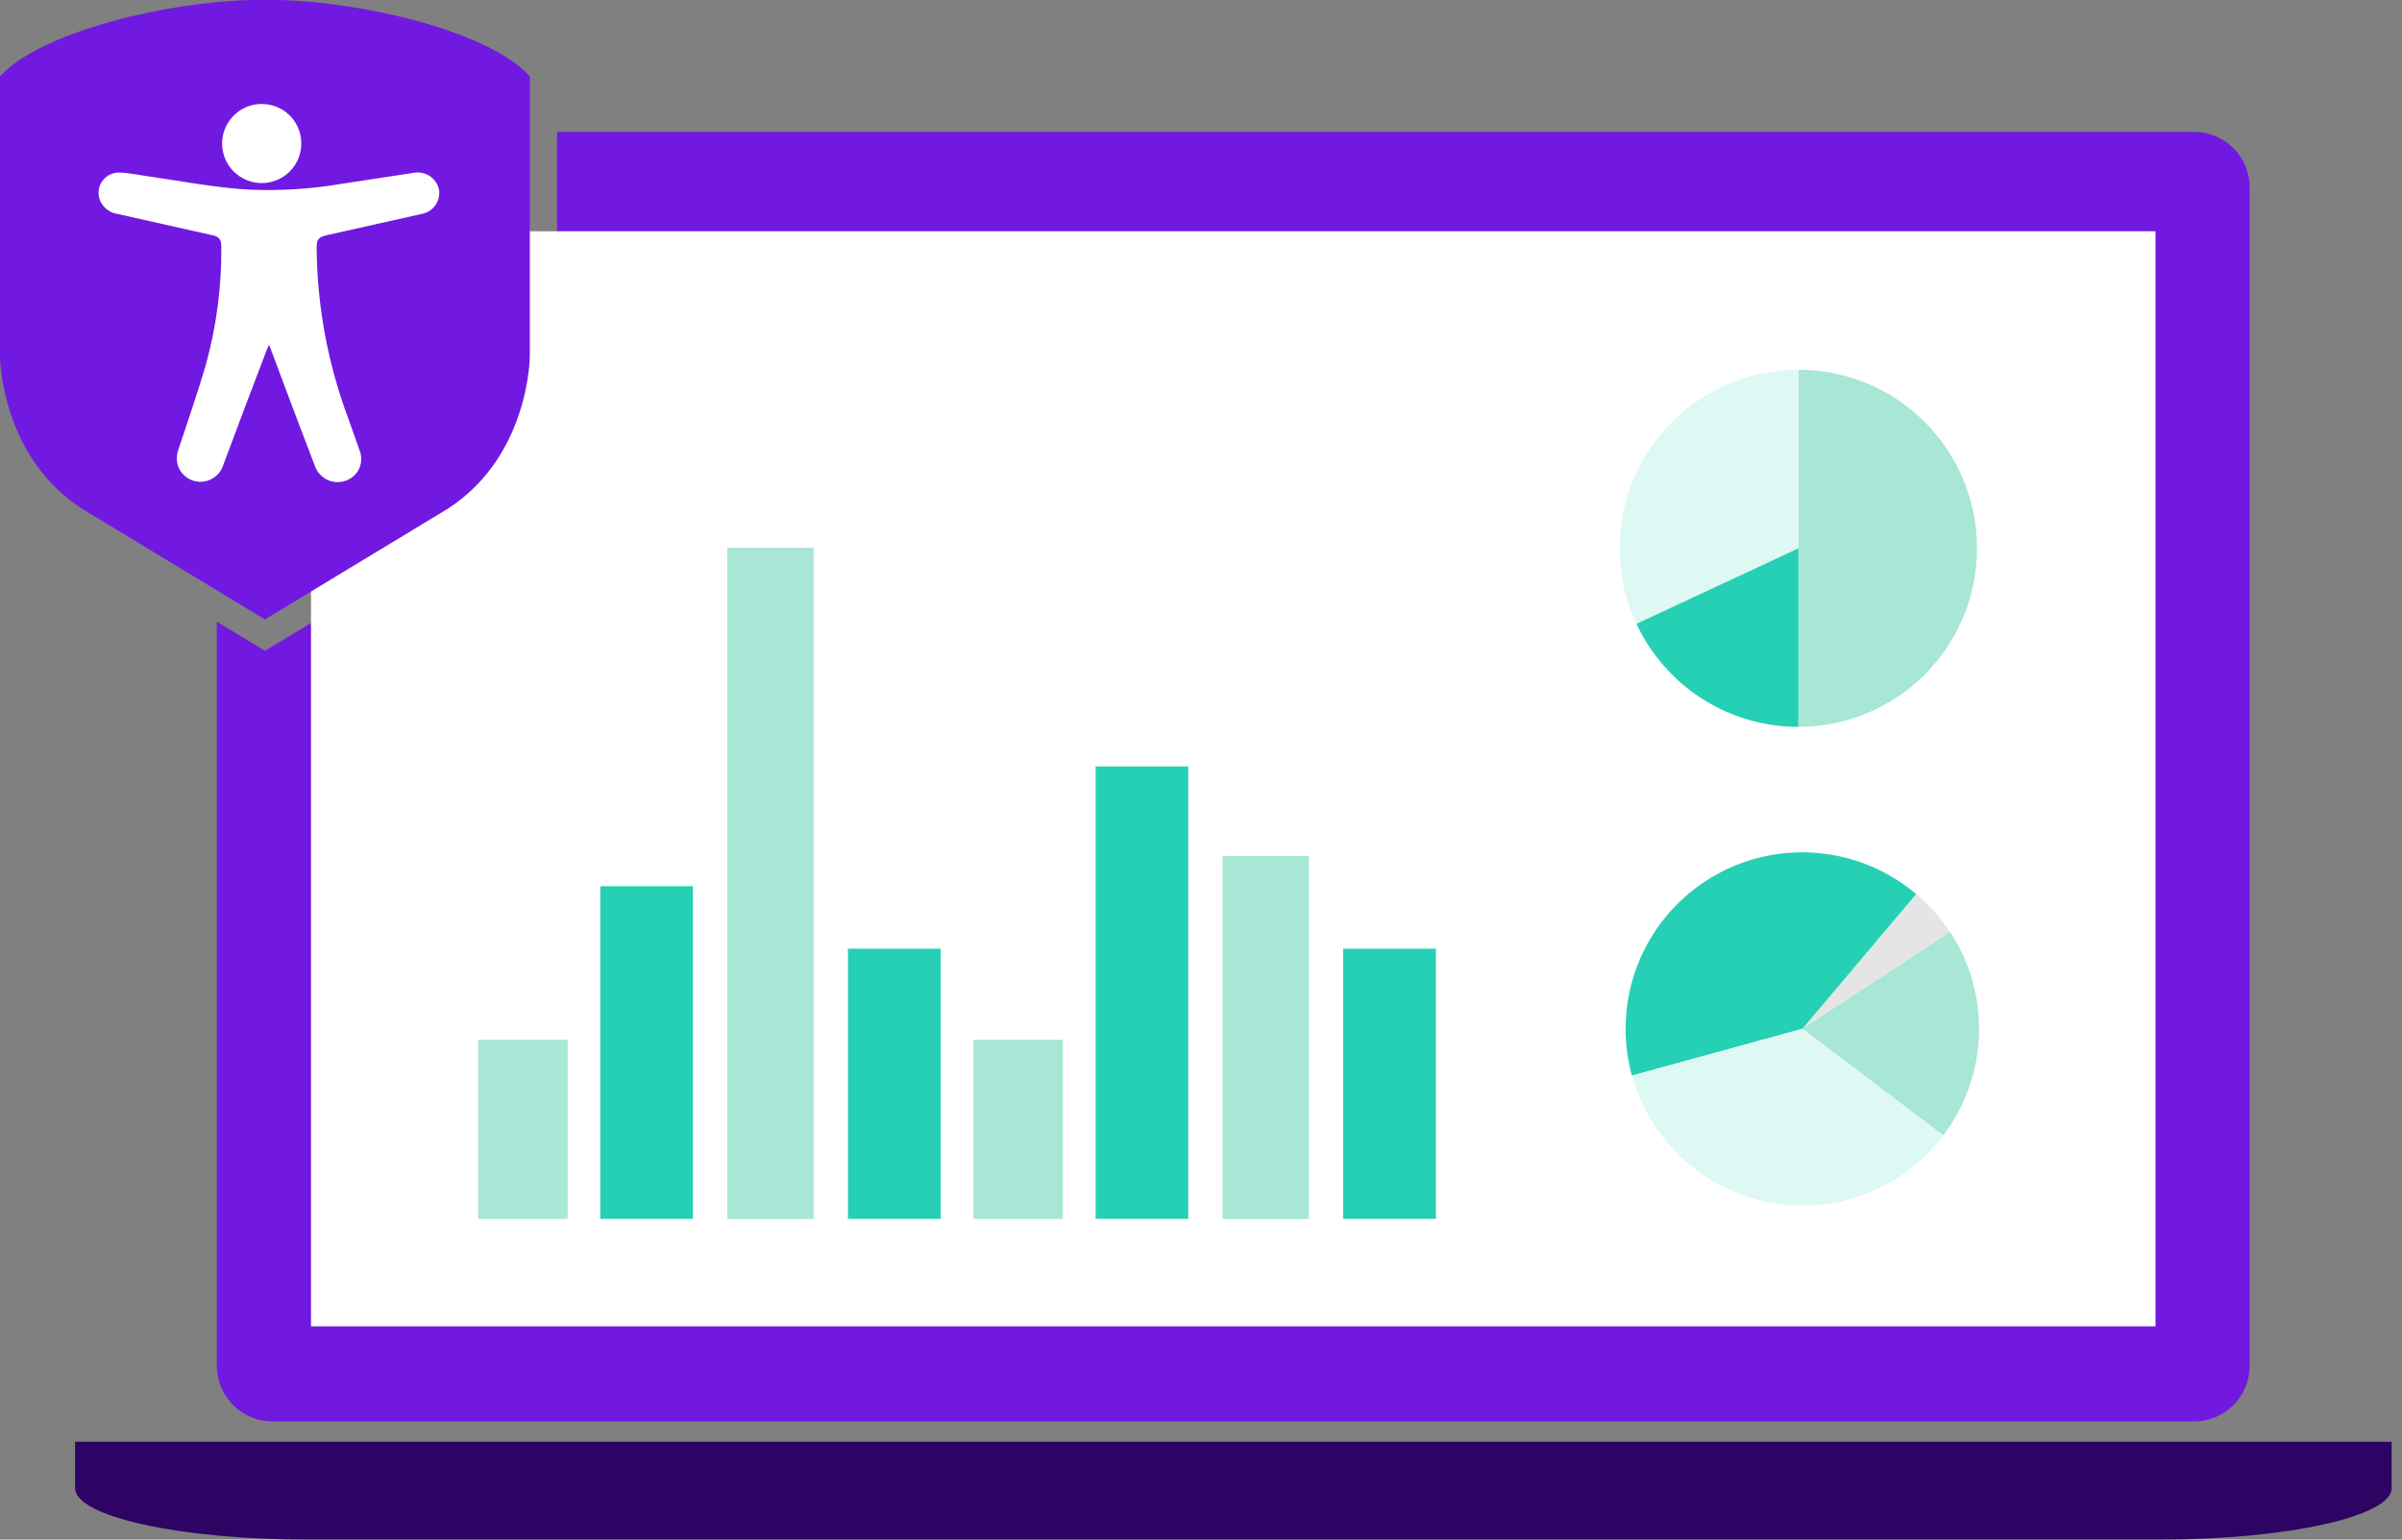 <svg width="195" height="125" viewBox="0 0 195 125" fill="none" xmlns="http://www.w3.org/2000/svg">
<rect x="0" y="0" width="195" height="125" fill="#808080" stroke="none"/>
<path d="M194.162 117.057V120.821C194.162 123.122 185.677 125 175.305 125H24.95C14.578 125 6.093 123.122 6.093 120.821V117.057H194.162Z" fill="#2D0363"/>
<path d="M178.121 10.706H45.223V29.282C45.223 29.282 45.223 38.751 37.199 43.355L21.51 52.842L17.602 50.477V110.892C17.602 112.089 18.077 113.237 18.924 114.083C19.77 114.929 20.918 115.405 22.115 115.405H178.121C179.318 115.405 180.466 114.929 181.313 114.083C182.159 113.237 182.635 112.089 182.635 110.892V15.21C182.632 14.014 182.156 12.869 181.31 12.024C180.464 11.18 179.317 10.706 178.121 10.706Z" fill="#7119E1"/>
<path d="M174.989 18.775H25.247V107.687H174.989V18.775Z" fill="white"/>
<path d="M96.467 62.229H88.948V98.958H96.467V62.229Z" fill="#25D0B4"/>
<path d="M106.261 69.505H99.247V98.967H106.261V69.505Z" fill="#A8E6D5"/>
<path d="M116.569 77.024H109.041V98.959H116.569V77.024Z" fill="#25D0B4"/>
<path d="M86.285 84.426H79.019V98.959H86.285V84.426Z" fill="#A8E6D5"/>
<path d="M56.254 71.951H48.735V98.958H56.254V71.951Z" fill="#25D0B4"/>
<path d="M66.056 44.474H59.043V98.968H66.056V44.474Z" fill="#A8E6D5"/>
<path d="M76.365 77.024H68.837V98.959H76.365V77.024Z" fill="#25D0B4"/>
<path d="M46.081 84.426H38.815V98.959H46.081V84.426Z" fill="#A8E6D5"/>
<path d="M160.502 44.519C160.502 40.672 158.973 36.982 156.253 34.262C153.533 31.542 149.843 30.013 145.996 30.013V59.016C149.841 59.016 153.53 57.489 156.25 54.77C158.97 52.052 160.499 48.365 160.502 44.519Z" fill="#A8E6D5"/>
<path d="M145.996 30.013C142.149 30.013 138.459 31.542 135.739 34.262C133.019 36.982 131.49 40.672 131.49 44.519C131.486 46.638 131.952 48.731 132.853 50.648L145.996 44.519V30.013Z" fill="#DEF8F4"/>
<path d="M145.996 59.016V44.519L132.853 50.648C134.02 53.149 135.877 55.266 138.205 56.748C140.533 58.23 143.236 59.017 145.996 59.016V59.016Z" fill="#25D0B4"/>
<path d="M158.299 75.679C157.549 74.525 156.637 73.486 155.591 72.592L146.321 83.532L158.299 75.679Z" fill="#E5E5E5"/>
<path d="M158.299 75.679L146.321 83.532L157.758 92.18C159.544 89.822 160.557 86.969 160.657 84.013C160.757 81.058 159.94 78.143 158.317 75.67L158.299 75.679Z" fill="#A8E6D5"/>
<path d="M155.564 72.592C153.227 70.614 150.318 69.437 147.264 69.232C144.21 69.027 141.17 69.806 138.59 71.454C136.01 73.101 134.025 75.532 132.926 78.389C131.827 81.246 131.672 84.38 132.483 87.332L146.321 83.532L155.564 72.592Z" fill="#25D0B4"/>
<path d="M146.321 97.875C148.537 97.878 150.724 97.366 152.709 96.379C154.694 95.392 156.422 93.957 157.758 92.189L146.321 83.532L132.501 87.323C133.33 90.353 135.132 93.027 137.628 94.934C140.125 96.84 143.179 97.874 146.321 97.875V97.875Z" fill="#DEF8F4"/>
<path d="M21.51 50.287L35.727 41.685C43.012 37.505 43.012 28.903 43.012 28.903V6.201C39.78 2.591 29.616 0.153 22.576 0H20.472C13.431 0.144 3.241 2.618 0 6.201V28.903C0 28.903 6.88673e-06 37.505 7.284 41.685L21.501 50.287" fill="#7119E1"/>
<path d="M21.832 27.992C21.751 28.182 21.697 28.299 21.652 28.417C20.448 31.558 19.266 34.69 18.104 37.813C17.968 38.207 17.709 38.546 17.364 38.779C17.119 38.947 16.839 39.056 16.545 39.098C16.251 39.14 15.952 39.114 15.67 39.021C15.388 38.928 15.131 38.772 14.919 38.564C14.707 38.356 14.546 38.102 14.448 37.822C14.312 37.369 14.332 36.883 14.503 36.441C15.243 34.185 16.037 31.928 16.696 29.671C17.561 26.556 17.989 23.336 17.969 20.103C17.969 19.417 17.806 19.2 17.138 19.074L9.529 17.368C9.242 17.325 8.969 17.214 8.735 17.043C8.5 16.873 8.308 16.651 8.175 16.393C8.078 16.198 8.02 15.987 8.003 15.77C7.99 15.553 8.017 15.336 8.085 15.13C8.155 14.923 8.265 14.733 8.41 14.57C8.555 14.403 8.733 14.268 8.933 14.173C9.194 14.047 9.484 13.991 9.773 14.01C10.63 14.055 11.479 14.245 12.336 14.362C14.981 14.741 17.617 15.265 20.307 15.4C22.759 15.5 25.215 15.346 27.636 14.94L33.549 14.037C33.775 13.988 34.009 13.988 34.235 14.037C34.467 14.075 34.688 14.161 34.885 14.29C35.077 14.42 35.242 14.585 35.372 14.777C35.506 14.967 35.598 15.182 35.643 15.409C35.676 15.637 35.664 15.869 35.606 16.092C35.549 16.315 35.449 16.524 35.31 16.708C35.172 16.892 34.998 17.047 34.8 17.163C34.601 17.279 34.382 17.355 34.153 17.386L26.544 19.092C25.849 19.255 25.705 19.435 25.705 20.139C25.748 24.912 26.634 29.639 28.322 34.103C28.611 34.916 28.9 35.728 29.18 36.541C29.278 36.773 29.329 37.023 29.328 37.275C29.326 37.527 29.274 37.776 29.174 38.008C29.073 38.239 28.927 38.448 28.743 38.621C28.559 38.794 28.343 38.927 28.106 39.014C27.741 39.158 27.341 39.186 26.959 39.095C26.577 39.003 26.231 38.799 25.966 38.508C25.793 38.316 25.659 38.092 25.569 37.849C24.366 34.714 23.183 31.582 22.022 28.453L21.832 27.992Z" fill="white"/>
<path d="M21.248 14.867C21.724 14.867 22.194 14.761 22.623 14.558C23.053 14.354 23.433 14.058 23.734 13.69C24.035 13.322 24.251 12.892 24.366 12.43C24.481 11.969 24.492 11.488 24.399 11.021C24.277 10.398 23.971 9.824 23.521 9.375C23.07 8.927 22.496 8.623 21.871 8.503C21.196 8.369 20.496 8.455 19.873 8.749C19.251 9.043 18.739 9.529 18.414 10.135C18.088 10.742 17.966 11.437 18.065 12.118C18.165 12.799 18.48 13.431 18.965 13.919C19.572 14.523 20.392 14.863 21.248 14.867Z" fill="white"/>
</svg>
